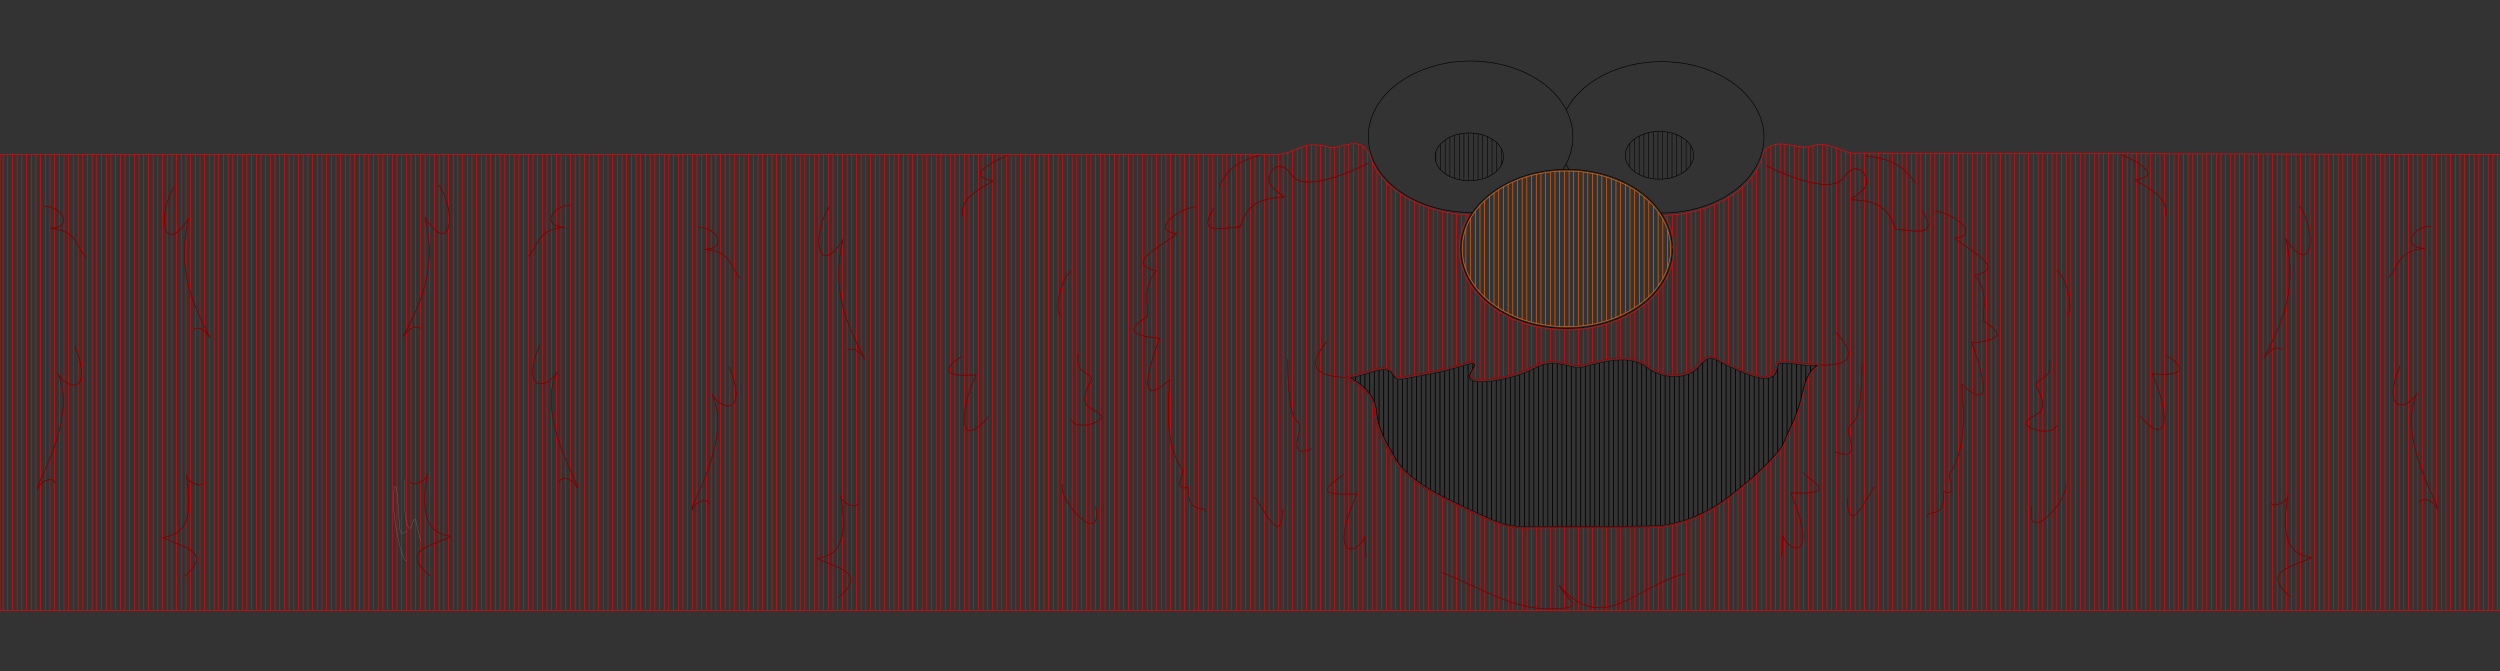 <?xml version="1.0" encoding="utf-8"?>
<!-- Generator: Adobe Illustrator 18.1.1, SVG Export Plug-In . SVG Version: 6.00 Build 0)  -->
<svg version="1.1"
	 id="svg2" xmlns:dc="http://purl.org/dc/elements/1.1/" xmlns:cc="http://creativecommons.org/ns#" xmlns:inkscape="http://www.inkscape.org/namespaces/inkscape" xmlns:sodipodi="http://sodipodi.sourceforge.net/DTD/sodipodi-0.dtd" xmlns:rdf="http://www.w3.org/1999/02/22-rdf-syntax-ns#" xmlns:svg="http://www.w3.org/2000/svg" inkscape:version="0.48.3.1 r9886" sodipodi:docname="Plot - Muppets - Elmo.svg"
	 xmlns="http://www.w3.org/2000/svg" xmlns:xlink="http://www.w3.org/1999/xlink" x="0px" y="0px" viewBox="854 -129.1 4096 1100"
	 enable-background="new 854 -129.1 4096 1100" xml:space="preserve">
<rect x="854" y="-129.1" width="4096" height="1100" fill="#333333" stroke="none"/>
<sodipodi:namedview  showgrid="false" inkscape:cy="350" inkscape:cx="427.99446" inkscape:zoom="0.4859375" borderopacity="1.0" bordercolor="#666666" pagecolor="#ffffff" id="base" inkscape:window-maximized="0" inkscape:current-layer="layer4" inkscape:pageshadow="2" inkscape:pageopacity="0.0" inkscape:window-x="840" inkscape:document-units="px" inkscape:window-y="0" inkscape:window-height="972" inkscape:window-width="824">
	</sodipodi:namedview>
<g>
	<g id="layer4" inkscape:label="1 - Orange" inkscape:groupmode="layer" sodipodi:insensitive="true">
		<g id="g4643">
			
				<path id="path3879-3" inkscape:connector-curvature="0" fill="none" stroke="#FF6600" stroke-linecap="round" stroke-linejoin="round" d="
				M3418.3,151.1c-54.1,0.5-111.2,20.1-146.1,64.3c-21.5,26.9-29,65.4-16,97.9c17.2,44.4,60.3,72.2,103.5,84.5
				c61.4,17.1,131.4,8.6,183.3-30.3c29.8-22.2,52.4-59.5,47.7-98.8c-4.7-45.2-40.5-80-79.1-97.8
				C3482.5,157,3450.3,150.8,3418.3,151.1z"/>
			<path id="path4646" inkscape:connector-curvature="0" fill="none" stroke="#FF6600" d="M3255.7,245.2v66.9 M3263.4,328.5v-100
				 M3271.1,216.9v123.3 M3278.8,349.7V207.6 M3286.5,199.8v157.8 M3294.2,364.3V193 M3301.8,187v183.2 M3309.5,375.5V181.8
				 M3317.2,177.1v203 M3324.9,384.2V173 M3332.6,169.3v218.4 M3340.3,391.1v-225 M3347.9,163.1v230.8 M3355.6,396.5V160.7
				 M3363.3,158.5v240.2 M3371,400.6v-244 M3378.7,155v247.1 M3386.3,403.5V153.7 M3394,152.7v251.8 M3401.7,405.3V151.9
				 M3409.4,151.4v254.4 M3417.1,406.1V151.2 M3424.8,151.2v254.8 M3432.4,405.9V151.5 M3440.1,152v253.3 M3447.8,404.5V152.8
				 M3455.5,153.8v249.7 M3463.2,402.1V155.2 M3470.9,156.8v243.6 M3478.5,398.6V158.7 M3486.2,161v235.3 M3493.9,393.7V163.6
				 M3501.6,166.5v224.3 M3509.3,387.4V169.8 M3516.9,173.4v210.2 M3524.6,379.5V177.6 M3532.3,182.2v192.6 M3540,369.5v-182
				 M3547.7,193.6v169.9 M3555.4,356.9V200.5 M3563,208.5v140.3 M3570.7,339.1v-121 M3578.4,230.2v96.7 M3586.1,309.5v-61.7"/>
		</g>
	</g>
	<g id="layer2" inkscape:label="2 - Red" inkscape:groupmode="layer" sodipodi:insensitive="true">
		<g id="g3299">
			<g id="g4157">
				
					<path id="path3850-4-1" inkscape:connector-curvature="0" sodipodi:nodetypes="scccccccccccccccccccccsccccccccccccccccccccccccccccccc" fill="none" stroke="#FF0000" stroke-linecap="round" stroke-linejoin="round" d="
					M3073,106.3c-15.5-0.1-33.4,10.5-46.3,4.3c-43.8-9.3-46,12.2-82.8,13.4H854v746.8h4096V124.1l-1055.2-2.3
					c-20.7,2.6-44.3-22.9-74.1-11c-22.6,6.3-50.6-15.2-73.2,4.5l-3.9,4.1c-13.7,69.3-99.1,103.3-162.8,104.4c0,0,0.1,0.1,0.1,0.1
					c8.3,13.8,13.8,29.2,15.3,45.8c4,40.7-19.1,79.3-50.4,102.3c-53.7,40.2-126.2,48.5-189.4,30.3c-44.5-13.2-88.4-42.5-105.4-88.7
					c-11.3-29.6-6.5-63.7,9.7-90.5h0c-0.2,0-0.3,0-0.5,0c-71.9-2.8-148.8-40.9-163.1-102l-2.6-2.2
					C3088.6,109.3,3081.1,106.3,3073,106.3L3073,106.3z M3656.5,455.4c2.7,0,5.3,0.9,7.8,1.9c18.4,10.6,38,18.7,57.8,26.3
					c11.3,3.7,27.1,9,36.5-0.7c5.2-4.9,3.5-13.6,7.2-18.6c18.5-3.6,37,3.1,55.5,3.3c3.7,0.9,12.5-2.8,11.1,3.6
					c-14.7,8.7-19.9,26.8-23.9,42.8c-5.6,31.3-21.1,59.3-33.3,88c-18.9,26.8-43.9,48.9-69.3,69.4c-38.2,33.1-84.5,58.5-134.8,63.2
					c-71.7,2.3-143.6,0.1-215.3,1.7c-39.7,2.3-74.8-19.6-110-35.2c-37-17.9-76.3-36.1-102.7-69.3c-15.7-24.8-32.2-50.8-36.6-80.7
					c0-21.6-13.3-40.4-30.3-51.9c-3.7-4-12.4-4.7-12.4-10.7c11-4.1,23.1-5.9,34.3-10.1c11.6-3,27.6-9.4,37,1.7
					c2.8,5.9,8,11.2,14.9,9.2c32.8-6,66.1-11.3,97.9-21.3c7-1,15.5-7.2,22.4-2.8c4.1,8.2-6.7,14.5-7,22.4c1.2,6.7,11.1,5.7,16.1,6.3
					c31.3-1.5,62.6-9.1,90.6-23.9c17.8-9.9,38.7-7,57.2-1.6c11,4.7,22.4,0.3,33.3-2.6c28.2-7.2,60.6-14.4,87.3,1.6
					c20.4,16.6,49.6,23.6,73.7,12.5c13.3-5,18.8-22.9,33.9-24.5C3655.7,455.4,3656.1,455.4,3656.5,455.4L3656.5,455.4z"/>
				<path id="path4160" inkscape:connector-curvature="0" fill="none" stroke="#FF0000" d="M859.1,124.1v746.8 M866.7,870.9V124.1
					 M874.4,124.1v746.8 M882.1,870.9V124.1 M889.8,124.1v746.8 M897.5,870.9V124.1 M905.2,124.1v746.8 M912.8,870.9V124.1
					 M920.5,124.1v746.8 M928.2,870.9V124.1 M935.9,124.1v746.8 M943.6,870.9V124.1 M951.2,124.1v746.8 M958.9,870.9V124.1
					 M966.6,124.1v746.8 M974.3,870.9V124.1 M982,124.1v746.8 M989.7,870.9V124.1 M997.3,124.1v746.8 M1005,870.9V124.1
					 M1012.7,124.1v746.8 M1020.4,870.9V124.1 M1028.1,124.1v746.8 M1035.8,870.9V124.1 M1043.4,124.1v746.8 M1051.1,870.9V124.1
					 M1058.8,124.1v746.8 M1066.5,870.9V124.1 M1074.2,124.1v746.8 M1081.8,870.9V124.1 M1089.5,124.1v746.8 M1097.2,870.9V124.1
					 M1104.9,124.1v746.8 M1112.6,870.9V124.1 M1120.3,124.1v746.8 M1127.9,870.9V124.1 M1135.6,124.1v746.8 M1143.3,870.9V124.1
					 M1151,124.1v746.8 M1158.7,870.9V124.1 M1166.3,124.1v746.8 M1174,870.9V124.1 M1181.7,124.1v746.8 M1189.4,870.9V124.1
					 M1197.1,124.1v746.8 M1204.8,870.9V124.1 M1212.4,124.1v746.8 M1220.1,870.9V124.1 M1227.8,124.1v746.8 M1235.5,870.9V124.1
					 M1243.2,124.1v746.8 M1250.9,870.9V124.1 M1258.5,124.1v746.8 M1266.2,870.9V124.1 M1273.9,124.1v746.8 M1281.6,870.9V124.1
					 M1289.3,124.1v746.8 M1296.9,870.9V124.1 M1304.6,124.1v746.8 M1312.3,870.9V124.1 M1320,124.1v746.8 M1327.7,870.9V124.1
					 M1335.4,124.1v746.8 M1343,870.9V124.1 M1350.7,124.1v746.8 M1358.4,870.9V124.1 M1366.1,124.1v746.8 M1373.8,870.9V124.1
					 M1381.5,124.1v746.8 M1389.1,870.9V124.1 M1396.8,124.1v746.8 M1404.5,870.9V124.1 M1412.2,124.1v746.8 M1419.9,870.9V124.1
					 M1427.5,124.1v746.8 M1435.2,870.9V124.1 M1442.9,124.1v746.8 M1450.6,870.9V124.1 M1458.3,124.1v746.8 M1466,870.9V124.1
					 M1473.6,124.1v746.8 M1481.3,870.9V124.1 M1489,124.1v746.8 M1496.7,870.9V124.1 M1504.4,124.1v746.8 M1512.1,870.9V124.1
					 M1519.7,124.1v746.8 M1527.4,870.9V124.1 M1535.1,124.1v746.8 M1542.8,870.9V124.1 M1550.5,124.1v746.8 M1558.1,870.9V124.1
					 M1565.8,124.1v746.8 M1573.5,870.9V124.1 M1581.2,124.1v746.8 M1588.9,870.9V124.1 M1596.6,124.1v746.8 M1604.2,870.9V124.1
					 M1611.9,124.1v746.8 M1619.6,870.9V124.1 M1627.3,124.1v746.8 M1635,870.9V124.1 M1642.6,124.1v746.8 M1650.3,870.9V124.1
					 M1658,124.1v746.8 M1665.7,870.9V124.1 M1673.4,124.1v746.8 M1681.1,870.9V124.1 M1688.7,124.1v746.8 M1696.4,870.9V124.1
					 M1704.1,124.1v746.8 M1711.8,870.9V124.1 M1719.5,124.1v746.8 M1727.2,870.9V124.1 M1734.8,124.1v746.8 M1742.5,870.9V124.1
					 M1750.2,124.1v746.8 M1757.9,870.9V124.1 M1765.6,124.1v746.8 M1773.2,870.9V124.1 M1780.9,124.1v746.8 M1788.6,870.9V124.1
					 M1796.3,124.1v746.8 M1804,870.9V124.1 M1811.7,124.1v746.8 M1819.3,870.9V124.1 M1827,124.1v746.8 M1834.7,870.9V124.1
					 M1842.4,124.1v746.8 M1850.1,870.9V124.1 M1857.8,124.1v746.8 M1865.4,870.9V124.1 M1873.1,124.1v746.8 M1880.8,870.9V124.1
					 M1888.5,124.1v746.8 M1896.2,870.9V124.1 M1903.8,124.1v746.8 M1911.5,870.9V124.1 M1919.2,124.1v746.8 M1926.9,870.9V124.1
					 M1934.6,124.1v746.8 M1942.3,870.9V124.1 M1949.9,124.1v746.8 M1957.6,870.9V124.1 M1965.3,124.1v746.8 M1973,870.9V124.1
					 M1980.7,124.1v746.8 M1988.4,870.9V124.1 M1996,124.1v746.8 M2003.7,870.9V124.1 M2011.4,124.1v746.8 M2019.1,870.9V124.1
					 M2026.8,124.1v746.8 M2034.4,870.9V124.1 M2042.1,124.1v746.8 M2049.8,870.9V124.1 M2057.5,124.1v746.8 M2065.2,870.9V124.1
					 M2072.9,124.1v746.8 M2080.5,870.9V124.1 M2088.2,124.1v746.8 M2095.9,870.9V124.1 M2103.6,124.1v746.8 M2111.3,870.9V124.1
					 M2118.9,124.1v746.8 M2126.6,870.9V124.1 M2134.3,124.1v746.8 M2142,870.9V124.1 M2149.7,124.1v746.8 M2157.4,870.9V124.1
					 M2165,124.1v746.8 M2172.7,870.9V124.1 M2180.4,124.1v746.8 M2188.1,870.9V124.1 M2195.8,124.1v746.8 M2203.5,870.9V124.1
					 M2211.1,124.1v746.8 M2218.8,870.9V124.1 M2226.5,124.1v746.8 M2234.2,870.9V124.1 M2241.9,124.1v746.8 M2249.5,870.9V124.1
					 M2257.2,124.1v746.8 M2264.9,870.9V124.1 M2272.6,124.1v746.8 M2280.3,870.9V124.1 M2288,124.1v746.8 M2295.6,870.9V124.1
					 M2303.3,124.1v746.8 M2311,870.9V124.1 M2318.7,124.1v746.8 M2326.4,870.9V124.1 M2334.1,124.1v746.8 M2341.7,870.9V124.1
					 M2349.4,124.1v746.8 M2357.1,870.9V124.1 M2364.8,124.1v746.8 M2372.5,870.9V124.1 M2380.1,124.1v746.8 M2387.8,870.9V124.1
					 M2395.5,124.1v746.8 M2403.2,870.9V124.1 M2410.9,124.1v746.8 M2418.6,870.9V124.1 M2426.2,124.1v746.8 M2433.9,870.9V124.1
					 M2441.6,124.1v746.8 M2449.3,870.9V124.1 M2457,124.1v746.8 M2464.6,870.9V124.1 M2472.3,124.1v746.8 M2480,870.9V124.1
					 M2487.7,124.1v746.8 M2495.4,870.9V124.1 M2503.1,124.1v746.8 M2510.7,870.9V124.1 M2518.4,124.1v746.8 M2526.1,870.9V124.1
					 M2533.8,124.1v746.8 M2541.5,870.9V124.1 M2549.2,124.1v746.8 M2556.8,870.9V124.1 M2564.5,124.1v746.8 M2572.2,870.9V124.1
					 M2579.9,124.1v746.8 M2587.6,870.9V124.1 M2595.2,124.1v746.8 M2602.9,870.9V124.1 M2610.6,124.1v746.8 M2618.3,870.9V124.1
					 M2626,124.1v746.8 M2633.7,870.9V124.1 M2641.3,124.1v746.8 M2649,870.9V124.1 M2656.7,124.1v746.8 M2664.4,870.9V124.1
					 M2672.1,124.1v746.8 M2679.8,870.9V124.1 M2687.4,124.1v746.8 M2695.1,870.9V124.1 M2702.8,124.1v746.8 M2710.5,870.9V124.1
					 M2718.2,124.1v746.8 M2725.8,870.9V124.1 M2733.5,124.1v746.8 M2741.2,870.9V124.1 M2748.9,124.1v746.8 M2756.6,870.9V124.1
					 M2764.3,124.1v746.8 M2771.9,870.9V124.1 M2779.6,124.1v746.8 M2787.3,870.9V124.1 M2795,124.1v746.8 M2802.7,870.9V124.1
					 M2810.4,124.1v746.8 M2818,870.9V124.1 M2825.7,124.1v746.8 M2833.4,870.9V124.1 M2841.1,124.1v746.8 M2848.8,870.9V124.1
					 M2856.4,124.1v746.8 M2864.1,870.9V124.1 M2871.8,124.1v746.8 M2879.5,870.9V124.1 M2887.2,124.1v746.8 M2894.9,870.9V124.1
					 M2902.5,124.1v746.8 M2910.2,870.9V124.1 M2917.9,124.1v746.8 M2925.6,870.9V124.1 M2933.3,124.1v746.8 M2940.9,870.9V124.1
					 M2948.6,123.7v747.2 M2956.3,870.9V122.7 M2964,120.8v750.1 M2971.7,870.9V118 M2979.4,114.8v756.1 M2987,870.9V111.8
					 M2994.7,109.5v761.3 M3002.4,870.9V108.5 M3010.1,108.4v762.5 M3017.8,870.9V109.1 M3025.5,110.4v760.5 M3033.1,870.9V112.3
					 M3040.8,112.1v758.7 M3048.5,870.9V110.8 M3056.2,109v761.9 M3063.9,488.5V107.3 M3063.9,489.6v381.2 M3071.5,486V106.4
					 M3071.5,496.2v374.7 M3079.2,484V107 M3079.2,501.6v369.3 M3086.9,481.9V110.5 M3086.9,508.2v362.7 M3094.6,479.6V119.2
					 M3094.6,517.1v353.8 M3102.3,477.3V136.7 M3102.3,530.8v340.1 M3110,475.3V151 M3110,566.9v304 M3117.6,474V161.5
					 M3117.6,587.4v283.5 M3125.3,474.5V169.9 M3125.3,602.7v268.2 M3133,478.5V177 M3133,615.8v255.1 M3140.7,487.6V183.1
					 M3140.7,628.2v242.7 M3148.4,489.7V188.6 M3148.4,638.2v232.7 M3156.1,488.3V193.5 M3156.1,646v224.9 M3163.7,486.9V197.7
					 M3163.7,653.1v217.8 M3171.4,485.5V201.6 M3171.4,659.1v211.7 M3179.1,484.1v-279 M3179.1,664.8v206 M3186.8,482.6V208.1
					 M3186.8,669.9v201 M3194.5,481.2V210.9 M3194.5,674.6v196.2 M3202.1,479.6V213.3 M3202.1,679.1v191.8 M3209.8,477.9V215.5
					 M3209.8,683.3v187.6 M3217.5,476.2V217.4 M3217.5,687.3v183.6 M3225.2,474.4V219 M3225.2,691.1v179.8 M3232.9,472.4V220.5
					 M3232.9,694.9v176 M3240.6,470.2V221.5 M3240.6,698.6v172.2 M3248.2,253.1v-30.7 M3248.2,304.9V468 M3248.2,870.9V702.4
					 M3255.9,222.9v9.1 M3255.9,465.7V325 M3255.9,706v164.9 M3263.6,463.8V338.4 M3263.6,485.5v3.3 M3263.6,870.9V709.6
					 M3271.3,348.7v144.6 M3271.3,870.9V713.1 M3279,357.3v136.6 M3279,870.9V716.7 M3286.7,364.7v128.7 M3286.7,870.9V720.2
					 M3294.3,371.1v121.6 M3294.3,870.9V723.5 M3302,376.7v115.1 M3302,870.9V726.5 M3309.7,381.7v108.8 M3309.7,870.9V729.2
					 M3317.4,386.1v102.8 M3317.4,870.9V731.5 M3325.1,390.1v97 M3325.1,870.9V733.5 M3332.7,393.7V485 M3332.7,870.9V735.1
					 M3340.4,396.8v85.8 M3340.4,870.9V736 M3348.1,399.5v80.4 M3348.1,870.9V736.5 M3355.8,402.1v74.6 M3355.8,870.9V736.3
					 M3363.5,404.2v69.1 M3363.5,870.9V736.2 M3371.2,406v63.5 M3371.2,870.9V736.1 M3378.8,407.6v58.8 M3378.8,870.9V736
					 M3386.5,408.8v55.7 M3386.5,870.9V736 M3394.2,409.9v53.8 M3394.2,870.9v-135 M3401.9,410.6v53.2 M3401.9,870.9V735.8
					 M3409.6,411.1v53.5 M3409.6,870.9V735.7 M3417.2,411.4V466 M3417.2,870.9V735.7 M3424.9,411.4v56.6 M3424.9,870.9V735.7
					 M3432.6,411.1v59 M3432.6,870.9V735.7 M3440.3,410.6v59.8 M3440.3,870.9V735.7 M3448,409.8v59.3 M3448,870.9V735.7
					 M3455.7,408.9v58.4 M3455.7,870.9V735.7 M3463.3,407.5v57.7 M3463.3,870.9V735.7 M3471,405.9v57.4 M3471,870.9V735.7
					 M3478.7,404.1v57.5 M3478.7,870.9V735.7 M3486.4,401.8v58.4 M3486.4,870.9V735.7 M3494.1,399.3v59.7 M3494.1,870.9V735.7
					 M3501.8,396.5v61.8 M3501.8,870.9V735.7 M3509.4,393.1V458 M3509.4,870.9V735.7 M3517.1,389.5v68.7 M3517.1,870.9V735.6
					 M3524.8,385.6v73.6 M3524.8,870.9V735.5 M3532.5,380.9v79.9 M3532.5,870.9V735.3 M3540.2,375.9v87.8 M3540.2,870.9V735.2
					 M3547.8,370.3v97.2 M3547.8,870.9V735.1 M3555.5,364V473 M3555.5,870.9v-136 M3563.2,356.6v120.7 M3563.2,870.9V734.8
					 M3570.9,347.7v132.8 M3570.9,870.9V734.6 M3578.6,337v145.9 M3578.6,870.9V733.7 M3586.3,223.4V234 M3586.3,484.5V323.1
					 M3586.3,732.5v138.4 M3593.9,256.2V223 M3593.9,301.2v184.1 M3593.9,870.9V731 M3601.6,222.2V485 M3601.6,870.9V729.1
					 M3609.3,221.1v262.8 M3609.3,870.9V727 M3617,219.8v261.9 M3617,870.9V724.5 M3624.7,218.1v260.1 M3624.7,870.9V721.7
					 M3632.4,216.3V472 M3632.4,870.9V718.3 M3640,214.1v250 M3640,870.9V714.9 M3647.7,211.6V458 M3647.7,870.9V711.1
					 M3655.4,208.9v246.5 M3655.4,870.9V707 M3663.1,205.7v251.2 M3663.1,870.9V702.5 M3670.8,202.3v258.5 M3670.8,870.9V697.7
					 M3678.4,198.3v266.5 M3678.4,870.9V692.6 M3686.1,193.9v274.6 M3686.1,870.9V687 M3693.8,189v283 M3693.8,870.9V681.2
					 M3701.5,183.5v291.8 M3701.5,870.9V674.9 M3709.2,177v301.5 M3709.2,870.9V668.6 M3716.9,169.4v312.1 M3716.9,870.9V662.2
					 M3724.5,160.4v323.9 M3724.5,870.9V655.8 M3732.2,149.2v337.3 M3732.2,870.9V648.8 M3739.9,132.6v355.5 M3739.9,870.9V641.8
					 M3747.6,115.1V488 M3747.6,870.9V634.4 M3755.3,110.1v375.3 M3755.3,870.9V626.3 M3762.9,107.6v364.7 M3762.9,870.9V617.6
					 M3770.6,106.7v356.9 M3770.6,870.9V608 M3778.3,107.3v356 M3778.3,870.9v-276 M3786,108.3v355.3 M3786,870.9V577.7
					 M3793.7,109.8v354.7 M3793.7,870.9V560.4 M3801.4,111.1v354.5 M3801.4,870.9V540.5 M3809,111.7v354.9 M3809,870.9V511.8
					 M3816.7,111.5v355.8 M3816.7,870.9V489.2 M3824.4,109.5v358.1 M3824.4,870.9V477.7 M3832.1,107.8v360.7 M3832.1,870.9V471.3
					 M3839.8,107.7v763.2 M3847.5,870.9V108.6 M3855.1,110.7v760.2 M3862.8,870.9V113.3 M3870.5,116.4v754.5 M3878.2,870.9V119.2
					 M3885.9,121.2v749.7 M3893.5,870.9V121.8 M3901.2,121.7v749.2 M3908.9,870.9V121.7 M3916.6,121.8v749.1 M3924.3,870.9V121.8
					 M3932,121.8v749.1 M3939.6,870.9V121.8 M3947.3,121.8v749.1 M3955,870.9V121.8 M3962.7,121.9v749 M3970.4,870.9v-749
					 M3978.1,121.9v749 M3985.7,870.9v-749 M3993.4,121.9v749 M4001.1,870.9V121.9 M4008.8,122v748.9 M4016.5,870.9V122 M4024.1,122
					v748.9 M4031.8,870.9V122 M4039.5,122v748.9 M4047.2,870.9V122 M4054.9,122.1v748.8 M4062.6,870.9V122.1 M4070.2,122.1v748.8
					 M4077.9,870.9V122.1 M4085.6,122.1v748.8 M4093.3,870.9V122.1 M4101,122.2v748.7 M4108.7,870.9V122.2 M4116.3,122.2v748.7
					 M4124,870.9V122.2 M4131.7,122.2v748.7 M4139.4,870.9V122.2 M4147.1,122.3v748.6 M4154.7,870.9V122.3 M4162.4,122.3v748.6
					 M4170.1,870.9V122.3 M4177.8,122.3v748.6 M4185.5,870.9V122.3 M4193.2,122.4v748.5 M4200.8,870.9V122.4 M4208.5,122.4v748.5
					 M4216.2,870.9V122.4 M4223.9,122.4v748.5 M4231.6,870.9V122.5 M4239.2,122.5v748.4 M4246.9,870.9V122.5 M4254.6,122.5v748.4
					 M4262.3,870.9V122.5 M4270,122.5v748.3 M4277.7,870.9V122.6 M4285.3,122.6v748.3 M4293,870.9V122.6 M4300.7,122.6v748.3
					 M4308.4,870.9V122.6 M4316.1,122.6v748.2 M4323.8,870.9V122.7 M4331.4,122.7v748.2 M4339.1,870.9V122.7 M4346.8,122.7v748.2
					 M4354.5,870.9V122.7 M4362.2,122.7v748.1 M4369.8,870.9V122.8 M4377.5,122.8v748.1 M4385.2,870.9V122.8 M4392.9,122.8v748.1
					 M4400.6,870.9V122.8 M4408.3,122.8v748 M4415.9,870.9v-748 M4423.6,122.9v748 M4431.3,870.9v-748 M4439,122.9v748
					 M4446.7,870.9v-748 M4454.4,122.9v747.9 M4462,870.9V123 M4469.7,123v747.9 M4477.4,870.9V123 M4485.1,123v747.9 M4492.8,870.9
					V123 M4500.4,123.1v747.8 M4508.1,870.9V123.1 M4515.8,123.1v747.8 M4523.5,870.9V123.1 M4531.2,123.1v747.8 M4538.9,870.9
					V123.1 M4546.5,123.2v747.7 M4554.2,870.9V123.2 M4561.9,123.2v747.7 M4569.6,870.9V123.2 M4577.3,123.2v747.7 M4585,870.9
					V123.2 M4592.6,123.3v747.6 M4600.3,870.9V123.3 M4608,123.3v747.6 M4615.7,870.9V123.3 M4623.4,123.3v747.6 M4631,870.9V123.3
					 M4638.7,123.4v747.5 M4646.4,870.9V123.4 M4654.1,123.4v747.5 M4661.8,870.9V123.4 M4669.5,123.4v747.5 M4677.1,870.9V123.4
					 M4684.8,123.5v747.4 M4692.5,870.9V123.5 M4700.2,123.5v747.4 M4707.9,870.9V123.5 M4715.5,123.5v747.4 M4723.2,870.9V123.5
					 M4730.9,123.6v747.3 M4738.6,870.9V123.6 M4746.3,123.6v747.3 M4754,870.9V123.6 M4761.6,123.6v747.3 M4769.3,870.9V123.7
					 M4777,123.7v747.2 M4784.7,870.9V123.7 M4792.4,123.7v747.2 M4800.1,870.9V123.7 M4807.7,123.7v747.2 M4815.4,870.9V123.8
					 M4823.1,123.8v747.1 M4830.8,870.9V123.8 M4838.5,123.8v747.1 M4846.1,870.9V123.8 M4853.8,123.8v747.1 M4861.5,870.9v-747
					 M4869.2,123.9v747 M4876.9,870.9v-747 M4884.6,123.9v747 M4892.2,870.9v-747 M4899.9,123.9v746.9 M4907.6,870.9V124
					 M4915.3,124v746.9 M4923,870.9V124 M4930.7,124v746.9 M4938.3,870.9V124 M4946,124v746.8"/>
			</g>
		</g>
	</g>
	<g id="layer1" inkscape:label="3 - Pomegranate" inkscape:groupmode="layer" sodipodi:insensitive="true">
		
			<path id="path3950-9" inkscape:connector-curvature="0" sodipodi:nodetypes="czzc" fill="none" stroke="#800000" stroke-width="0.941" stroke-linecap="round" stroke-linejoin="round" d="
			M2963.9,459.8c0,0-0.9,83.6,12.6,98.3c13.4,14.7,5.3,15,2.4,38.3s24,9.9,24,9.9"/>
		
			<path id="path3970" inkscape:connector-curvature="0" sodipodi:nodetypes="cc" fill="none" stroke="#800000" stroke-linecap="round" stroke-linejoin="round" d="
			M2909.4,685.8c18.2,22.2,42.9,82.6,46.7,19.4"/>
		
			<path id="path4017" inkscape:connector-curvature="0" sodipodi:nodetypes="cc" fill="none" stroke="#800000" stroke-linecap="round" stroke-linejoin="round" d="
			M2851.4,178.9c9.1-27.6,30.5-44,66.5-53.4"/>
		
			<path id="path4021-2" inkscape:connector-curvature="0" sodipodi:nodetypes="ccccccccc" fill="none" stroke="#800000" stroke-width="1.012" stroke-linecap="round" stroke-linejoin="round" d="
			M2814.8,209.6c-26.2,0.9-80.2,39-32.4,44c-26.6,22.3-88.2,49.2-33.8,61c-22,26.6-14.4,49.7-14.1,73.7
			c-20.9,15.4-46.2,31.3,19.3,36.9c-29.4,80.4-26.3,107,16.9,67.6c-4.1,53.3-7.4,106.4,21.6,149.9c-10.2,26.2-4.6,31.3,8.9,26
			c-3,48.9,26.9,27.5,27.7,41.1"/>
		
			<path id="path4043" inkscape:connector-curvature="0" sodipodi:nodetypes="ccc" fill="none" stroke="#800000" stroke-linecap="round" stroke-linejoin="round" d="
			M2503.7,125.7c-44.3,20.1-59.3,35.4-22.4,42.1c-28,15-54.8,30.6-50.6,57.8"/>
		
			<path id="path4045" inkscape:connector-curvature="0" sodipodi:nodetypes="cc" fill="none" stroke="#800000" stroke-linecap="round" stroke-linejoin="round" d="
			M2591,388.1c-10.2-11.8,1.8-60.3,17.5-72.9"/>
		
			<path id="path4047" inkscape:connector-curvature="0" sodipodi:nodetypes="ccccc" fill="none" stroke="#800000" stroke-linecap="round" stroke-linejoin="round" d="
			M2620.5,450.9c-6.8,37.2,26.3,27.8,20.8,44.1c-20,36.8-5.2,42.6,5.8,48.5c20.5,11,10.7,18.1-11,23.7c-26.6,2-21.8-5.1-28.9-8.7"/>
		
			<path id="path4049" inkscape:connector-curvature="0" sodipodi:nodetypes="cc" fill="none" stroke="#800000" stroke-linecap="round" stroke-linejoin="round" d="
			M2594.9,665.2c-9.4,23.4,66.3,106.4,54.5,36.4"/>
		
			<path id="path4051" inkscape:connector-curvature="0" sodipodi:nodetypes="ccc" fill="none" stroke="#800000" stroke-linecap="round" stroke-linejoin="round" d="
			M2429.1,455.6c-17.1,9.8-46.5,35.3,24,29.4c-31.3,70-25.3,123.5,19.5,69.2"/>
		
			<path id="path4053" inkscape:connector-curvature="0" sodipodi:nodetypes="cccc" fill="none" stroke="#800000" stroke-linecap="round" stroke-linejoin="round" d="
			M2212.2,210.6c-29.8,46.8-18.8,118.4,22.9,52.9c-20.2,83.8,6.8,140.3,35.8,195.7c-8-11.7-16.8-20-28.5-14.2"/>
		
			<path id="path4055" inkscape:connector-curvature="0" sodipodi:nodetypes="ccc" fill="none" stroke="#800000" stroke-linecap="round" stroke-linejoin="round" d="
			M1998.3,243.2c31.3,0.8,48.4,35,10.1,36.4c45.6,3.4,41.4,30.4,58.7,47.3"/>
		
			<path id="path4057" inkscape:connector-curvature="0" sodipodi:nodetypes="cccc" fill="none" stroke="#800000" stroke-linecap="round" stroke-linejoin="round" d="
			M2048.8,472.5c31.3,77.6-11.6,73.5-28,44.4c34,74.1-37.7,182.6-33,190c6.7-17.8,27.8-19.3,28.9-9.9"/>
		
			<path id="path4059" inkscape:connector-curvature="0" sodipodi:nodetypes="cccc" fill="none" stroke="#800000" stroke-linecap="round" stroke-linejoin="round" d="
			M2259,697c-5,8.4-29.4-4.1-27.5-13.7c14.1,84-9.7,98-38.5,102.6c28.7,15.6,85.7,21.6,34.4,64.3"/>
		
			<path id="path4053-4" inkscape:connector-curvature="0" sodipodi:nodetypes="cccc" fill="none" stroke="#800000" stroke-linecap="round" stroke-linejoin="round" d="
			M1140,176.3c-29.8,46.8-18.8,118.4,22.9,52.9c-20.2,83.8,6.8,140.3,35.8,195.7c-8-11.7-16.8-20-28.5-14.2"/>
		
			<path id="path4055-5" inkscape:connector-curvature="0" sodipodi:nodetypes="ccc" fill="none" stroke="#800000" stroke-linecap="round" stroke-linejoin="round" d="
			M926.2,208.9c31.3,0.8,48.4,35,10.1,36.4c45.6,3.4,41.4,30.4,58.7,47.3"/>
		
			<path id="path4057-5" inkscape:connector-curvature="0" sodipodi:nodetypes="cccc" fill="none" stroke="#800000" stroke-linecap="round" stroke-linejoin="round" d="
			M976.6,438.2c31.3,77.6-11.6,73.5-28,44.4c34,74.1-37.7,182.6-33,190c6.7-17.8,27.8-19.3,28.9-9.9"/>
		
			<path id="path4059-1" inkscape:connector-curvature="0" sodipodi:nodetypes="cccc" fill="none" stroke="#800000" stroke-linecap="round" stroke-linejoin="round" d="
			M1186.8,662.7c-5,8.4-29.4-4.1-27.5-13.7c14.1,84-9.7,98-38.5,102.6c28.7,15.6,85.7,21.6,34.4,64.3"/>
		
			<path id="path4053-7" inkscape:connector-curvature="0" sodipodi:nodetypes="cccc" fill="none" stroke="#800000" stroke-width="1.004" stroke-linecap="round" stroke-linejoin="round" d="
			M1573.4,174.4c30,46.8,19,118.4-23.1,52.9c20.3,83.8-6.9,140.3-36.1,195.7c8.1-11.7,16.9-20,28.7-14.2"/>
		
			<path id="path4055-1" inkscape:connector-curvature="0" sodipodi:nodetypes="ccc" fill="none" stroke="#800000" stroke-width="1.004" stroke-linecap="round" stroke-linejoin="round" d="
			M1789,207c-31.5,0.8-48.9,35-10.2,36.4c-45.9,3.4-41.8,30.4-59.2,47.3"/>
		
			<path id="path4057-1" inkscape:connector-curvature="0" sodipodi:nodetypes="cccc" fill="none" stroke="#800000" stroke-width="1.004" stroke-linecap="round" stroke-linejoin="round" d="
			M1738.1,436.3c-31.6,77.6,11.7,73.5,28.2,44.4c-34.3,74.1,38,182.6,33.3,190c-6.8-17.8-28.1-19.3-29.2-9.9"/>
		
			<path id="path4059-5" inkscape:connector-curvature="0" sodipodi:nodetypes="cccc" fill="none" stroke="#800000" stroke-width="1.004" stroke-linecap="round" stroke-linejoin="round" d="
			M1526.2,660.9c5.1,8.4,29.6-4.1,27.8-13.7c-14.3,84,9.7,98,38.9,102.6c-28.9,15.6-86.5,21.6-34.7,64.3"/>
		
			<path id="path3950-9-1" inkscape:connector-curvature="0" sodipodi:nodetypes="czzc" fill="none" stroke="#800000" stroke-width="0.941" stroke-linecap="round" stroke-linejoin="round" d="
			M2963.9,459.6c0,0-0.9,83.6,12.6,98.3c13.4,14.7,5.3,15,2.4,38.3c-2.9,23.3,24,9.9,24,9.9"/>
		
			<path id="path3970-8" inkscape:connector-curvature="0" sodipodi:nodetypes="cc" fill="none" stroke="#800000" stroke-linecap="round" stroke-linejoin="round" d="
			M2909.5,685.5c18.2,22.2,42.9,82.6,46.7,19.4"/>
		
			<path id="path4017-5" inkscape:connector-curvature="0" sodipodi:nodetypes="cc" fill="none" stroke="#800000" stroke-linecap="round" stroke-linejoin="round" d="
			M2851.5,178.6c9.1-27.6,30.5-44,66.5-53.4"/>
		
			<path id="path4021-2-1" inkscape:connector-curvature="0" sodipodi:nodetypes="ccccccccc" fill="none" stroke="#800000" stroke-width="1.012" stroke-linecap="round" stroke-linejoin="round" d="
			M2814.8,209.4c-26.2,0.9-80.2,39-32.4,44c-26.6,22.3-88.2,49.2-33.8,61c-22,26.6-14.4,49.7-14.1,73.7
			c-20.9,15.4-46.2,31.3,19.3,36.9c-29.4,80.4-26.3,107,16.9,67.6c-4.1,53.3-7.4,106.4,21.6,149.9c-10.2,26.2-4.6,31.3,8.9,26
			c-3,48.9,26.9,27.5,27.7,41.1"/>
		
			<path id="path4043-23" inkscape:connector-curvature="0" sodipodi:nodetypes="ccc" fill="none" stroke="#800000" stroke-linecap="round" stroke-linejoin="round" d="
			M2503.8,125.4c-44.3,20.1-59.3,35.4-22.4,42.1c-28,15-54.8,30.6-50.6,57.8"/>
		
			<path id="path4045-3" inkscape:connector-curvature="0" sodipodi:nodetypes="cc" fill="none" stroke="#800000" stroke-linecap="round" stroke-linejoin="round" d="
			M2591.1,387.8c-10.2-11.8,1.8-60.3,17.5-72.9"/>
		
			<path id="path4047-4" inkscape:connector-curvature="0" sodipodi:nodetypes="ccccc" fill="none" stroke="#800000" stroke-linecap="round" stroke-linejoin="round" d="
			M2620.6,450.7c-6.8,37.2,26.3,27.8,20.8,44.1c-20,36.8-5.2,42.6,5.8,48.5c20.5,11,10.7,18.1-11,23.7c-26.6,2-21.8-5.1-28.9-8.7"/>
		
			<path id="path4049-11" inkscape:connector-curvature="0" sodipodi:nodetypes="cc" fill="none" stroke="#800000" stroke-linecap="round" stroke-linejoin="round" d="
			M2595,665c-9.4,23.4,66.3,106.4,54.5,36.4"/>
		
			<path id="path4051-3" inkscape:connector-curvature="0" sodipodi:nodetypes="ccc" fill="none" stroke="#800000" stroke-linecap="round" stroke-linejoin="round" d="
			M2429.2,455.4c-17.1,9.8-46.5,35.3,24,29.4c-31.3,70-25.3,123.5,19.5,69.2"/>
		
			<path id="path4053-8" inkscape:connector-curvature="0" sodipodi:nodetypes="cccc" fill="none" stroke="#800000" stroke-linecap="round" stroke-linejoin="round" d="
			M2212.2,210.3c-29.8,46.8-18.8,118.4,22.9,52.9C2215,347,2242,403.6,2271,459c-8-11.7-16.8-20-28.5-14.2"/>
		
			<path id="path4055-7" inkscape:connector-curvature="0" sodipodi:nodetypes="ccc" fill="none" stroke="#800000" stroke-linecap="round" stroke-linejoin="round" d="
			M1998.4,242.9c31.3,0.8,48.4,35,10.1,36.4c45.6,3.4,41.4,30.4,58.7,47.3"/>
		
			<path id="path4057-4" inkscape:connector-curvature="0" sodipodi:nodetypes="cccc" fill="none" stroke="#800000" stroke-linecap="round" stroke-linejoin="round" d="
			M2048.8,472.2c31.3,77.6-11.6,73.5-28,44.4c34,74.1-37.7,182.6-33,190c6.7-17.8,27.8-19.3,28.9-9.9"/>
		
			<path id="path4059-27" inkscape:connector-curvature="0" sodipodi:nodetypes="cccc" fill="none" stroke="#800000" stroke-linecap="round" stroke-linejoin="round" d="
			M2259,696.8c-5,8.4-29.4-4.1-27.5-13.7c14.1,84-9.7,98-38.5,102.6c28.7,15.6,85.7,21.6,34.4,64.3"/>
		
			<path id="path4053-4-7" inkscape:connector-curvature="0" sodipodi:nodetypes="cccc" fill="none" stroke="#800000" stroke-linecap="round" stroke-linejoin="round" d="
			M1140.1,176c-29.8,46.8-18.8,118.4,22.9,52.9c-20.2,83.8,6.8,140.3,35.8,195.7c-8-11.7-16.8-20-28.5-14.2"/>
		
			<path id="path4055-5-9" inkscape:connector-curvature="0" sodipodi:nodetypes="ccc" fill="none" stroke="#800000" stroke-linecap="round" stroke-linejoin="round" d="
			M926.2,208.6c31.3,0.8,48.4,35,10.1,36.4c45.6,3.4,41.4,30.4,58.7,47.3"/>
		
			<path id="path4057-5-3" inkscape:connector-curvature="0" sodipodi:nodetypes="cccc" fill="none" stroke="#800000" stroke-linecap="round" stroke-linejoin="round" d="
			M976.7,437.9c31.3,77.6-11.6,73.5-28,44.4c34,74.1-37.7,182.6-33,190c6.7-17.8,27.8-19.3,28.9-9.9"/>
		
			<path id="path4059-1-1" inkscape:connector-curvature="0" sodipodi:nodetypes="cccc" fill="none" stroke="#800000" stroke-linecap="round" stroke-linejoin="round" d="
			M1186.9,662.5c-5,8.4-29.4-4.1-27.5-13.7c14.1,84-9.7,98-38.5,102.6c28.7,15.6,85.7,21.6,34.4,64.3"/>
		
			<path id="path4053-7-9" inkscape:connector-curvature="0" sodipodi:nodetypes="cccc" fill="none" stroke="#800000" stroke-width="1.004" stroke-linecap="round" stroke-linejoin="round" d="
			M1573.5,174.1c30,46.8,19,118.4-23.1,52.9c20.3,83.8-6.9,140.3-36.1,195.7c8.1-11.7,16.9-20,28.7-14.2"/>
		
			<path id="path4055-1-8" inkscape:connector-curvature="0" sodipodi:nodetypes="ccc" fill="none" stroke="#800000" stroke-width="1.004" stroke-linecap="round" stroke-linejoin="round" d="
			M1789.1,206.8c-31.5,0.8-48.9,35-10.2,36.4c-45.9,3.4-41.8,30.4-59.2,47.3"/>
		
			<path id="path4057-1-6" inkscape:connector-curvature="0" sodipodi:nodetypes="cccc" fill="none" stroke="#800000" stroke-width="1.004" stroke-linecap="round" stroke-linejoin="round" d="
			M1738.2,436c-31.6,77.6,11.7,73.5,28.2,44.4c-34.3,74.1,38,182.6,33.3,190c-6.8-17.8-28.1-19.3-29.2-9.9"/>
		
			<path id="path4059-5-5" inkscape:connector-curvature="0" sodipodi:nodetypes="cccc" fill="none" stroke="#800000" stroke-width="1.004" stroke-linecap="round" stroke-linejoin="round" d="
			M1526.3,660.6c5.1,8.4,29.6-4.1,27.8-13.7c-14.3,84,9.7,98,38.9,102.6c-28.9,15.6-86.5,21.6-34.7,64.3"/>
		
			<path id="path3880" inkscape:connector-curvature="0" sodipodi:nodetypes="cc" fill="none" stroke="#800000" stroke-linecap="round" stroke-linejoin="round" d="
			M3862.5,415.9c19.9,21.8,41.7,55.9-26.9,53.2"/>
		
			<path id="path3950" inkscape:connector-curvature="0" sodipodi:nodetypes="czzc" fill="none" stroke="#800000" stroke-linecap="round" stroke-linejoin="round" d="
			M3904.7,464.9c0,0,1,83.6-14.2,98.3c-15.2,14.7-6,15-2.8,38.3c3.2,23.3-27.1,9.9-27.1,9.9"/>
		
			<path id="path3970-4" inkscape:connector-curvature="0" sodipodi:nodetypes="cc" fill="none" stroke="#800000" stroke-width="0.98" stroke-linecap="round" stroke-linejoin="round" d="
			M3925.1,669c-17.5,22.2-41.1,82.6-44.8,19.4"/>
		
			<path id="path4019" inkscape:connector-curvature="0" sodipodi:nodetypes="cc" fill="none" stroke="#800000" stroke-linecap="round" stroke-linejoin="round" d="
			M3910.6,126.4c34.2,3.5,63.6,14.5,80.8,44.4"/>
		
			<path id="path4021" inkscape:connector-curvature="0" sodipodi:nodetypes="ccccccccc" fill="none" stroke="#800000" stroke-linecap="round" stroke-linejoin="round" d="
			M4024.9,217.2c25.6,0.9,78.4,39,31.7,44c25.9,22.3,86.2,49.2,33,61c21.5,26.6,14.1,49.7,13.8,73.7c20.5,15.4,45.1,31.3-18.8,36.9
			c28.8,80.4,25.7,107-16.5,67.6c4,53.3,7.2,106.4-21.1,149.9c10,26.2,4.5,31.3-8.7,26c2.9,48.9-26.3,27.5-27.1,41.1"/>
		
			<path id="path4043-2" inkscape:connector-curvature="0" sodipodi:nodetypes="ccc" fill="none" stroke="#800000" stroke-width="1.002" stroke-linecap="round" stroke-linejoin="round" d="
			M4329.2,124.1c44.5,20.1,59.5,35.4,22.5,42.1c28.1,15,55,30.6,50.8,57.8"/>
		
			<path id="path4045-7" inkscape:connector-curvature="0" sodipodi:nodetypes="cc" fill="none" stroke="#800000" stroke-width="1.002" stroke-linecap="round" stroke-linejoin="round" d="
			M4241.6,386.5c10.2-11.8-1.8-60.3-17.6-72.9"/>
		
			<path id="path4047-6" inkscape:connector-curvature="0" sodipodi:nodetypes="ccccc" fill="none" stroke="#800000" stroke-width="1.002" stroke-linecap="round" stroke-linejoin="round" d="
			M4211.7,460.7c6.8,37.2-26.4,27.8-20.9,44.1c20,36.8,5.2,42.6-5.9,48.5c-20.5,11-10.8,18.1,11.1,23.7c26.7,2,21.9-5.1,29-8.7"/>
		
			<path id="path4049-1" inkscape:connector-curvature="0" sodipodi:nodetypes="cc" fill="none" stroke="#800000" stroke-width="1.002" stroke-linecap="round" stroke-linejoin="round" d="
			M4237.6,663.6c9.4,23.4-66.6,106.4-54.7,36.4"/>
		
			<path id="path4051-4" inkscape:connector-curvature="0" sodipodi:nodetypes="ccc" fill="none" stroke="#800000" stroke-width="1.002" stroke-linecap="round" stroke-linejoin="round" d="
			M4404.1,454c17.2,9.8,46.7,35.3-24.1,29.4c31.4,70,25.4,123.5-19.5,69.2"/>
		
			<path id="path4053-2" inkscape:connector-curvature="0" sodipodi:nodetypes="cccc" fill="none" stroke="#800000" stroke-width="1.002" stroke-linecap="round" stroke-linejoin="round" d="
			M4622,209c29.9,46.8,18.9,118.4-23,52.9c20.2,83.8-6.8,140.3-35.9,195.7c8.1-11.7,16.8-20,28.6-14.2"/>
		
			<path id="path4055-3" inkscape:connector-curvature="0" sodipodi:nodetypes="ccc" fill="none" stroke="#800000" stroke-width="1.002" stroke-linecap="round" stroke-linejoin="round" d="
			M4836.7,241.6c-31.4,0.8-48.6,35-10.1,36.4c-45.7,3.4-41.6,30.4-59,47.3"/>
		
			<path id="path4057-2" inkscape:connector-curvature="0" sodipodi:nodetypes="cccc" fill="none" stroke="#800000" stroke-width="1.002" stroke-linecap="round" stroke-linejoin="round" d="
			M4786,470.9c-31.4,77.6,11.6,73.5,28.1,44.4c-34.2,74.1,37.8,182.6,33.2,190c-6.8-17.8-28-19.3-29-9.9"/>
		
			<path id="path4059-2" inkscape:connector-curvature="0" sodipodi:nodetypes="cccc" fill="none" stroke="#800000" stroke-width="1.002" stroke-linecap="round" stroke-linejoin="round" d="
			M4575,695.5c5,8.4,29.5-4.1,27.6-13.7c-14.2,84,9.7,98,38.7,102.6c-28.8,15.6-86.1,21.6-34.6,64.3"/>
		
			<path id="path3880-8" inkscape:connector-curvature="0" sodipodi:nodetypes="cc" fill="none" stroke="#800000" stroke-linecap="round" stroke-linejoin="round" d="
			M3862.6,415.7c19.9,21.8,41.7,55.9-26.9,53.2"/>
		
			<path id="path3950-6" inkscape:connector-curvature="0" sodipodi:nodetypes="czzc" fill="none" stroke="#800000" stroke-linecap="round" stroke-linejoin="round" d="
			M3904.7,464.6c0,0,1,83.6-14.2,98.3s-6,15-2.8,38.3s-27.1,9.9-27.1,9.9"/>
		
			<path id="path3970-4-2" inkscape:connector-curvature="0" sodipodi:nodetypes="cc" fill="none" stroke="#800000" stroke-width="0.98" stroke-linecap="round" stroke-linejoin="round" d="
			M3925.1,668.8c-17.5,22.2-41.1,82.6-44.8,19.4"/>
		
			<path id="path4019-4" inkscape:connector-curvature="0" sodipodi:nodetypes="cc" fill="none" stroke="#800000" stroke-linecap="round" stroke-linejoin="round" d="
			M3910.7,126.2c34.2,3.5,63.6,14.5,80.8,44.4"/>
		
			<path id="path4021-3" inkscape:connector-curvature="0" sodipodi:nodetypes="ccccccccc" fill="none" stroke="#800000" stroke-linecap="round" stroke-linejoin="round" d="
			M4024.9,216.9c25.6,0.9,78.4,39,31.7,44c25.9,22.3,86.2,49.2,33,61c21.5,26.6,14.1,49.7,13.8,73.7c20.5,15.4,45.1,31.3-18.8,36.9
			c28.8,80.4,25.7,107-16.5,67.6c4,53.3,7.2,106.4-21.1,149.9c10,26.2,4.5,31.3-8.7,26c2.9,48.9-26.3,27.5-27.1,41.1"/>
		
			<path id="path4043-2-0" inkscape:connector-curvature="0" sodipodi:nodetypes="ccc" fill="none" stroke="#800000" stroke-width="1.002" stroke-linecap="round" stroke-linejoin="round" d="
			M4329.2,123.9c44.5,20.1,59.5,35.4,22.5,42.1c28.1,15,55,30.6,50.8,57.8"/>
		
			<path id="path4045-7-2" inkscape:connector-curvature="0" sodipodi:nodetypes="cc" fill="none" stroke="#800000" stroke-width="1.002" stroke-linecap="round" stroke-linejoin="round" d="
			M4241.6,386.3c10.2-11.8-1.8-60.3-17.6-72.9"/>
		
			<path id="path4047-6-8" inkscape:connector-curvature="0" sodipodi:nodetypes="ccccc" fill="none" stroke="#800000" stroke-width="1.002" stroke-linecap="round" stroke-linejoin="round" d="
			M4211.7,460.5c6.8,37.2-26.4,27.8-20.9,44.1c20,36.8,5.2,42.6-5.9,48.5c-20.5,11-10.8,18.1,11.1,23.7c26.7,2,21.9-5.1,29-8.7"/>
		
			<path id="path4049-1-6" inkscape:connector-curvature="0" sodipodi:nodetypes="cc" fill="none" stroke="#800000" stroke-width="1.002" stroke-linecap="round" stroke-linejoin="round" d="
			M4237.7,663.4c9.4,23.4-66.6,106.4-54.7,36.4"/>
		
			<path id="path4051-4-0" inkscape:connector-curvature="0" sodipodi:nodetypes="ccc" fill="none" stroke="#800000" stroke-width="1.002" stroke-linecap="round" stroke-linejoin="round" d="
			M4404.2,453.8c17.2,9.8,46.7,35.3-24.1,29.4c31.4,70,25.4,123.5-19.5,69.2"/>
		
			<path id="path4053-2-2" inkscape:connector-curvature="0" sodipodi:nodetypes="cccc" fill="none" stroke="#800000" stroke-width="1.002" stroke-linecap="round" stroke-linejoin="round" d="
			M4622,208.7c29.9,46.8,18.9,118.4-23,52.9c20.2,83.8-6.8,140.3-35.9,195.7c8.1-11.7,16.8-20,28.6-14.2"/>
		
			<path id="path4055-3-4" inkscape:connector-curvature="0" sodipodi:nodetypes="ccc" fill="none" stroke="#800000" stroke-width="1.002" stroke-linecap="round" stroke-linejoin="round" d="
			M4836.7,241.4c-31.4,0.8-48.6,35-10.1,36.4c-45.7,3.4-41.6,30.4-59,47.3"/>
		
			<path id="path4057-2-8" inkscape:connector-curvature="0" sodipodi:nodetypes="cccc" fill="none" stroke="#800000" stroke-width="1.002" stroke-linecap="round" stroke-linejoin="round" d="
			M4786.1,470.6c-31.4,77.6,11.6,73.5,28.1,44.4c-34.2,74.1,37.8,182.6,33.2,190c-6.8-17.8-28-19.3-29-9.9"/>
		
			<path id="path4059-2-6" inkscape:connector-curvature="0" sodipodi:nodetypes="cccc" fill="none" stroke="#800000" stroke-width="1.002" stroke-linecap="round" stroke-linejoin="round" d="
			M4575,695.2c5,8.4,29.5-4.1,27.6-13.7c-14.2,84,9.7,98,38.7,102.6c-28.8,15.6-86.1,21.6-34.6,64.3"/>
		
			<path id="path3972" inkscape:connector-curvature="0" sodipodi:nodetypes="cccc" fill="none" stroke="#800000" stroke-linecap="round" stroke-linejoin="round" d="
			M3055.8,647.5c-13,14.3-65.2,36.2,21.4,32.8c-49.4,109.8,1.8,100.4,13,70.2l1.9,33.4"/>
		
			<path id="path3972-8" inkscape:connector-curvature="0" sodipodi:nodetypes="cccc" fill="none" stroke="#800000" stroke-width="0.98" stroke-linecap="round" stroke-linejoin="round" d="
			M3808.3,645.8c12.5,14.3,62.6,36.2-20.6,32.8c47.4,109.8-1.7,100.4-12.5,70.2l-1.9,33.4"/>
		
			<path id="path4015" inkscape:connector-curvature="0" sodipodi:nodetypes="czcc" fill="none" stroke="#800000" stroke-linecap="round" stroke-linejoin="round" d="
			M3216.3,809.1c58.6,22.4,115.7,60.7,178.5,59.6s26.7-12.7,13.8-38.3c72.5,84.4,130.1-2.5,207-19.4"/>
		
			<path id="path3972-9" inkscape:connector-curvature="0" sodipodi:nodetypes="cccc" fill="none" stroke="#800000" stroke-linecap="round" stroke-linejoin="round" d="
			M3055.8,647.2c-13,14.3-65.2,36.2,21.4,32.8c-49.4,109.8,1.8,100.4,13,70.2l1.9,33.4"/>
		
			<path id="path3972-8-7" inkscape:connector-curvature="0" sodipodi:nodetypes="cccc" fill="none" stroke="#800000" stroke-width="0.98" stroke-linecap="round" stroke-linejoin="round" d="
			M3808.3,645.6c12.5,14.3,62.6,36.2-20.6,32.8c47.4,109.8-1.7,100.4-12.5,70.2l-1.9,33.4"/>
		
			<path id="path4015-9" inkscape:connector-curvature="0" sodipodi:nodetypes="czcc" fill="none" stroke="#800000" stroke-linecap="round" stroke-linejoin="round" d="
			M3216.3,808.8c58.6,22.4,115.7,60.7,178.5,59.6c62.8-1.1,26.7-12.7,13.8-38.3c72.5,84.4,130.1-2.5,207-19.4"/>
		
			<path id="path3878" inkscape:connector-curvature="0" sodipodi:nodetypes="cc" fill="none" stroke="#800000" stroke-linecap="round" stroke-linejoin="round" d="
			M3027.8,430.2c-24.6,30.9-33.6,56.6,32.1,59.5"/>
		
			<path id="path3930" inkscape:connector-curvature="0" sodipodi:nodetypes="czsccc" fill="none" stroke="#800000" stroke-width="1.142" stroke-linecap="round" stroke-linejoin="round" d="
			M3095.5,138.4c0,0-102.8,53.8-125.6,18.9s-49.8,5-29.9,21.7l17.9,15.1c-53.3,0.9-63.8,23.9-71.8,48.2c-37.3,3.5-70,12.1-43.7-29.8
			"/>
		
			<path id="path3930-0" inkscape:connector-curvature="0" sodipodi:nodetypes="czsccc" fill="none" stroke="#800000" stroke-width="1.146" stroke-linecap="round" stroke-linejoin="round" d="
			M3748.5,142.5c0,0,103.5,53.8,126.5,18.9c23-34.8,50.1,5,30.1,21.7l-18.1,15.1c53.7,0.9,64.3,23.9,72.3,48.2
			c37.6,3.5,70.5,12.1,44-29.8"/>
		
			<path id="path3878-6" inkscape:connector-curvature="0" sodipodi:nodetypes="cc" fill="none" stroke="#800000" stroke-linecap="round" stroke-linejoin="round" d="
			M3027.9,429.9c-24.6,30.9-33.6,56.6,32.1,59.5"/>
		
			<path id="path3930-5" inkscape:connector-curvature="0" sodipodi:nodetypes="czsccc" fill="none" stroke="#800000" stroke-width="1.142" stroke-linecap="round" stroke-linejoin="round" d="
			M3095.5,138.5c0,0-102.8,53.8-125.6,18.9c-22.8-34.8-49.8,5-29.9,21.7l17.9,15.1c-53.3,0.9-63.8,23.9-71.8,48.2
			c-37.3,3.5-70,12.1-43.7-29.8"/>
		
			<path id="path3930-0-7" inkscape:connector-curvature="0" sodipodi:nodetypes="czsccc" fill="none" stroke="#800000" stroke-width="1.146" stroke-linecap="round" stroke-linejoin="round" d="
			M3748.6,142.5c0,0,103.5,53.8,126.5,18.9c23-34.8,50.1,5,30.1,21.7l-18.1,15.1c53.7,0.9,64.3,23.9,72.3,48.2
			c37.6,3.5,70.5,12.1,44-29.8"/>
		
			<path id="path3850-4-1-5" inkscape:connector-curvature="0" fill="none" stroke="#800000" stroke-linecap="round" stroke-linejoin="round" d="
			M3656,455.1c2.7,0,5.3,0.9,7.8,1.9c18.4,10.6,38,18.7,57.8,26.3c11.3,3.7,27.1,9,36.5-0.7c5.2-4.9,3.5-13.6,7.2-18.6
			c18.5-3.6,37,3.1,55.5,3.3c3.7,0.9,12.5-2.8,11.1,3.6c-14.7,8.7-19.9,26.8-23.9,42.8c-5.6,31.3-21.1,59.3-33.3,88
			c-18.9,26.8-43.9,48.9-69.3,69.4c-38.2,33.1-84.5,58.5-134.8,63.2c-71.7,2.3-143.6,0.1-215.3,1.7c-39.7,2.3-74.8-19.6-110-35.2
			c-37-17.9-76.3-36.1-102.7-69.3c-15.7-24.8-32.2-50.8-36.6-80.7c0-21.6-13.3-40.4-30.3-51.9c-3.7-4-12.4-4.7-12.4-10.7
			c11-4.1,23.1-5.9,34.3-10.1c11.6-3,27.6-9.4,37,1.7c2.8,5.9,8,11.2,14.9,9.2c32.8-6,66.1-11.3,97.9-21.3c7-1,15.5-7.2,22.4-2.8
			c4.1,8.2-6.7,14.5-7,22.4c1.2,6.7,11.1,5.7,16.1,6.3c31.3-1.5,62.6-9.1,90.6-23.9c17.8-9.9,38.7-7,57.2-1.6
			c11,4.7,22.4,0.3,33.3-2.6c28.2-7.2,60.6-14.4,87.3,1.6c20.4,16.6,49.6,23.6,73.7,12.5c13.3-5,18.8-22.9,33.8-24.5
			C3655.3,455.2,3655.7,455.1,3656,455.1L3656,455.1z"/>
		
			<path id="path5170-7-1" inkscape:connector-curvature="0" sodipodi:nodetypes="ccczcccc" fill="none" stroke="#FFFFFF" stroke-width="0.155" d="
			M1520.6,789.8c-4.7,1.7-12.3-18.8-19.7-66.3c-2.3-17-2.7-34.8-1.2-51.5c0.2-1.8,0.8-4,1.7-4.4c0.9-0.4,1.5,1.4,1.8,3.1
			c2.7,11.6,3.9,41.2,5.2,62.1c0.2,2.8,1.5,15.5,6.8,11.4c2-1.2,4.1-2.7,6.2-2.4"/>
		
			<path id="path5172-4-7" inkscape:connector-curvature="0" sodipodi:nodetypes="cscccc" fill="none" stroke="#FFFFFF" stroke-width="0.155" d="
			M1518.1,656.2c-1.1,2.2-1.7,6.9-1.8,10.5c-1.2,29.8,1.2,54,5.8,66c4,8.1,5.9,1.4,7.9-4.9c2.3-7.1,4.5-9.7,5.7-2
			c2.4,11,4.3,22.5,8.3,31.6"/>
	</g>
	<g id="layer6" inkscape:label="4 - Black" inkscape:groupmode="layer" sodipodi:insensitive="true">
		
			<path id="path3877" inkscape:connector-curvature="0" sodipodi:nodetypes="cssssc" fill="none" stroke="#000000" stroke-linecap="round" stroke-linejoin="round" d="
			M3266.6,218.9c-1.1,0-2.1,0-3.2,0c-92.6,0-167.6-55.5-167.6-124s75-124,167.6-124c92.6,0,167.6,55.5,167.6,124
			c0,19.1-5.8,37.2-16.2,53.3"/>
		<g id="g3823" transform="translate(-1.521,-2.028)">
			<g id="g3175">
				
					<path id="path3792" sodipodi:ry="29.659498" sodipodi:rx="30.197132" sodipodi:cx="1909.5878" sodipodi:cy="138.79929" sodipodi:type="arc" fill="none" stroke="#000000" stroke-linecap="round" stroke-linejoin="round" d="
					M3318.8,129.9c0,21.6-25.1,39.1-56,39.1c-30.9,0-56-17.5-56-39.1s25.1-39.1,56-39.1S3318.8,108.3,3318.8,129.9z"/>
				<path id="path3178" inkscape:connector-curvature="0" fill="none" stroke="#000000" stroke-width="0.859" d="M3208,122.1v15.7
					 M3215.6,151v-42.1 M3223.3,102.1v55.6 M3231,162.1V97.8 M3238.7,94.7v70.5 M3246.4,167.3V92.6 M3254,91.3v77.2 M3261.7,169
					V90.9 M3269.4,91.1v77.6 M3277.1,167.7V92.1 M3284.8,94v71.9 M3292.5,163V96.9 M3300.1,100.9v58 M3307.8,153.1v-46.3
					 M3315.5,117v25.8"/>
			</g>
		</g>
		<g id="g3828" transform="translate(18.755,55.758)">
			<g id="g3181">
				
					<path id="path3792-7" sodipodi:ry="29.659498" sodipodi:rx="30.197132" sodipodi:cx="1909.5878" sodipodi:cy="138.79929" sodipodi:type="arc" fill="none" stroke="#000000" stroke-linecap="round" stroke-linejoin="round" d="
					M3610.1,69.6c0,21.6-25.1,39.1-56,39.1c-30.9,0-56-17.5-56-39.1s25.1-39.1,56-39.1S3610.1,48,3610.1,69.6z"/>
				<path id="path3184" inkscape:connector-curvature="0" fill="none" stroke="#000000" stroke-width="0.859" d="M3505.6,50v39.2
					 M3513.2,96.3V42.9 M3520.9,38.1v63 M3528.6,104.3V34.8 M3536.3,32.6v74 M3544,108V31.2 M3551.7,30.6v78 M3559.3,108.5V30.7
					 M3567,31.6v76 M3574.7,105.9V33.2 M3582.4,35.8v67.5 M3590.1,99.5V39.7 M3597.8,45.2V94 M3605.4,85.1V54"/>
			</g>
		</g>
		<g id="g3902" transform="matrix(1.07,0,0,0.637,-120.353,216.126)">
			<g id="g4497">
				
					<path id="path3850" inkscape:connector-curvature="0" sodipodi:nodetypes="zzzzzccczccccccczzzzz" fill="none" stroke="#000000" stroke-linecap="round" stroke-linejoin="round" d="
					M3301.8,394.9c-31-10.7-38.4,15.1-70.5,30.3c-32.1,15.1-82.8,29.2-67.7-11.6c15.1-40.8-5.5-11.4-59.5,5.1s-53.2,23-62.1-0.3
					c-8.9-23.3-36,3.4-63.2,11.5c24.9,22.3,39.3,55.7,39.8,89.6c2.5,41.3,13.9,74.5,27.6,113.8c21.5,67.2,84,110.4,128.3,145.5
					c44.3,35.1,56.9,35.4,88.8,33.1c61.2-0.5,122.5,0.5,183.7-1.3c53-7.8,93-49.1,124.7-93.9c27.2-35.9,48.1-68.5,67.4-110.4
					c8.9-37.2,20.7-71.4,26.9-109c4.7-24.4,8.2-83.1,27.4-98.9c-16.3,3.9-47.8-11.3-59.9-4.7c-2.6,69-47.5,26.1-72.4,9.3
					c-25-16.7-29.3-40.9-48.2-2.9s-58,32.4-80.6,3.2c-22.6-29.2-54.1-20.1-83-7.5C3320.5,408.2,3332.8,405.6,3301.8,394.9
					L3301.8,394.9z"/>
				<path id="path4500" inkscape:connector-curvature="0" fill="none" stroke="#000000" stroke-width="1.292" d="M2979.1,429.7v0.4
					 M2986.3,437.3V427 M2993.4,423.9V446 M3000.6,456.6v-36.2 M3007.8,416.9v53.3 M3015,491.8v-78.4 M3022.2,410.6v139.1
					 M3029.3,581.1V409 M3036.5,410.9v193.9 M3043.7,625.8V422.6 M3050.9,432.8v213 M3058.1,660.9V433 M3065.3,431.2v242
					 M3072.4,683.9v-255 M3079.6,426.6v266.8 M3086.8,701.9V424.2 M3094,421.9v288 M3101.2,717.3V419.6 M3108.3,417.1V724
					 M3115.5,730.7V414.6 M3122.7,412v325.1 M3129.9,743.1V408.8 M3137.1,405.7v343.5 M3144.3,754.9V402.2 M3151.4,398.7v361.9
					 M3158.6,766.2v-371 M3165.8,392.9v13.9 M3165.8,771.8V437 M3173,439.8v337.7 M3180.2,783V440.3 M3187.4,439.4v349.1
					 M3194.5,793.5V438.2 M3201.7,436.3v362.1 M3208.9,802.5V434.1 M3216.1,431.5v374.7 M3223.3,809.2V428.6 M3230.4,425.5V811
					 M3237.6,812.1V421.6 M3244.8,417.3v395.3 M3252,812.6V412.1 M3259.2,406.5v405.7 M3266.4,811.9V400.8 M3273.5,396.2v415.6
					 M3280.7,811.9V393.5 M3287.9,392.4v419.4 M3295.1,811.8V393.1 M3302.3,395v416.8 M3309.4,811.8v-414 M3316.6,400.6v411.2
					 M3323.8,811.8V403.3 M3331,403.3v408.4 M3338.2,811.8V400.5 M3345.4,397.4v414.4 M3352.5,811.7V394.3 M3359.7,391.4v420.3
					 M3366.9,811.7V388.9 M3374.1,386.7v424.9 M3381.3,811.6V385 M3388.4,384.2v427.4 M3395.6,811.5V383.9 M3402.8,384.5v426.9
					 M3410,811.3V386.3 M3417.2,389.6v421.5 M3424.4,811V394.7 M3431.5,402.2v408.7 M3438.7,810.7V410.2 M3445.9,416.4v394.1
					 M3453.1,809.4V420.9 M3460.3,424.1v383.7 M3467.4,805.7V426 M3474.6,426.7v376.4 M3481.8,800.1V426 M3489,423.9v372.6
					 M3496.2,792.5V420.1 M3503.4,413.9v374 M3510.5,782.8V404.2 M3517.7,391.6v385.6 M3524.9,770.7V382.2 M3532.1,380v384.3
					 M3539.3,756.7V384.1 M3546.5,390.6V749 M3553.6,740.3V397.1 M3560.8,402.6v328.9 M3568,721.8v-314 M3575.2,412.8V712
					 M3582.4,702.1V417.9 M3589.5,422.4v269.8 M3596.7,681.5V426.6 M3603.9,429.7v240.9 M3611.1,659.3V431.4 M3618.3,430.5v216.5
					 M3625.5,634V425.4 M3632.6,405.5V620 M3639.8,603.9V392 M3647,392.2v184 M3654.2,550V393.3 M3661.4,394.8v126.6 M3668.5,482.1
					v-85.9 M3675.7,397.6v41.1 M3682.9,414.4v-15.8 M3690.1,398.6v3.2"/>
			</g>
		</g>
		
			<path id="path3879" inkscape:connector-curvature="0" fill="none" stroke="#000000" stroke-linecap="round" stroke-linejoin="round" d="
			M3594,278.6c0,71.9-77.6,130.2-173.3,130.2c-95.7,0-173.3-58.3-173.3-130.2s77.6-130.2,173.3-130.2c92.9,0,169.3,55,173.1,124.7"
			/>
		
			<path id="path3096" inkscape:connector-curvature="0" sodipodi:nodetypes="csssccc" fill="none" stroke="#000000" stroke-linecap="round" stroke-linejoin="round" d="
			M3420.3,50.8c24.4-46.2,85.1-78.9,156.2-78.9c92.6,0,167.6,55.5,167.6,124s-75,124-167.6,124c-0.4,0-0.8,0-1.1,0 M3424.7,148.6
			c-1.7-2.7-3.3-5.5-4.8-8.4"/>
	</g>
	<eggbot  serialport="COM5" layer="0" node="0" lastpath="0" lastpathnc="0" totaldeltax="0" totaldeltay="0" id="eggbot4463">
		</eggbot>
</g>
</svg>
